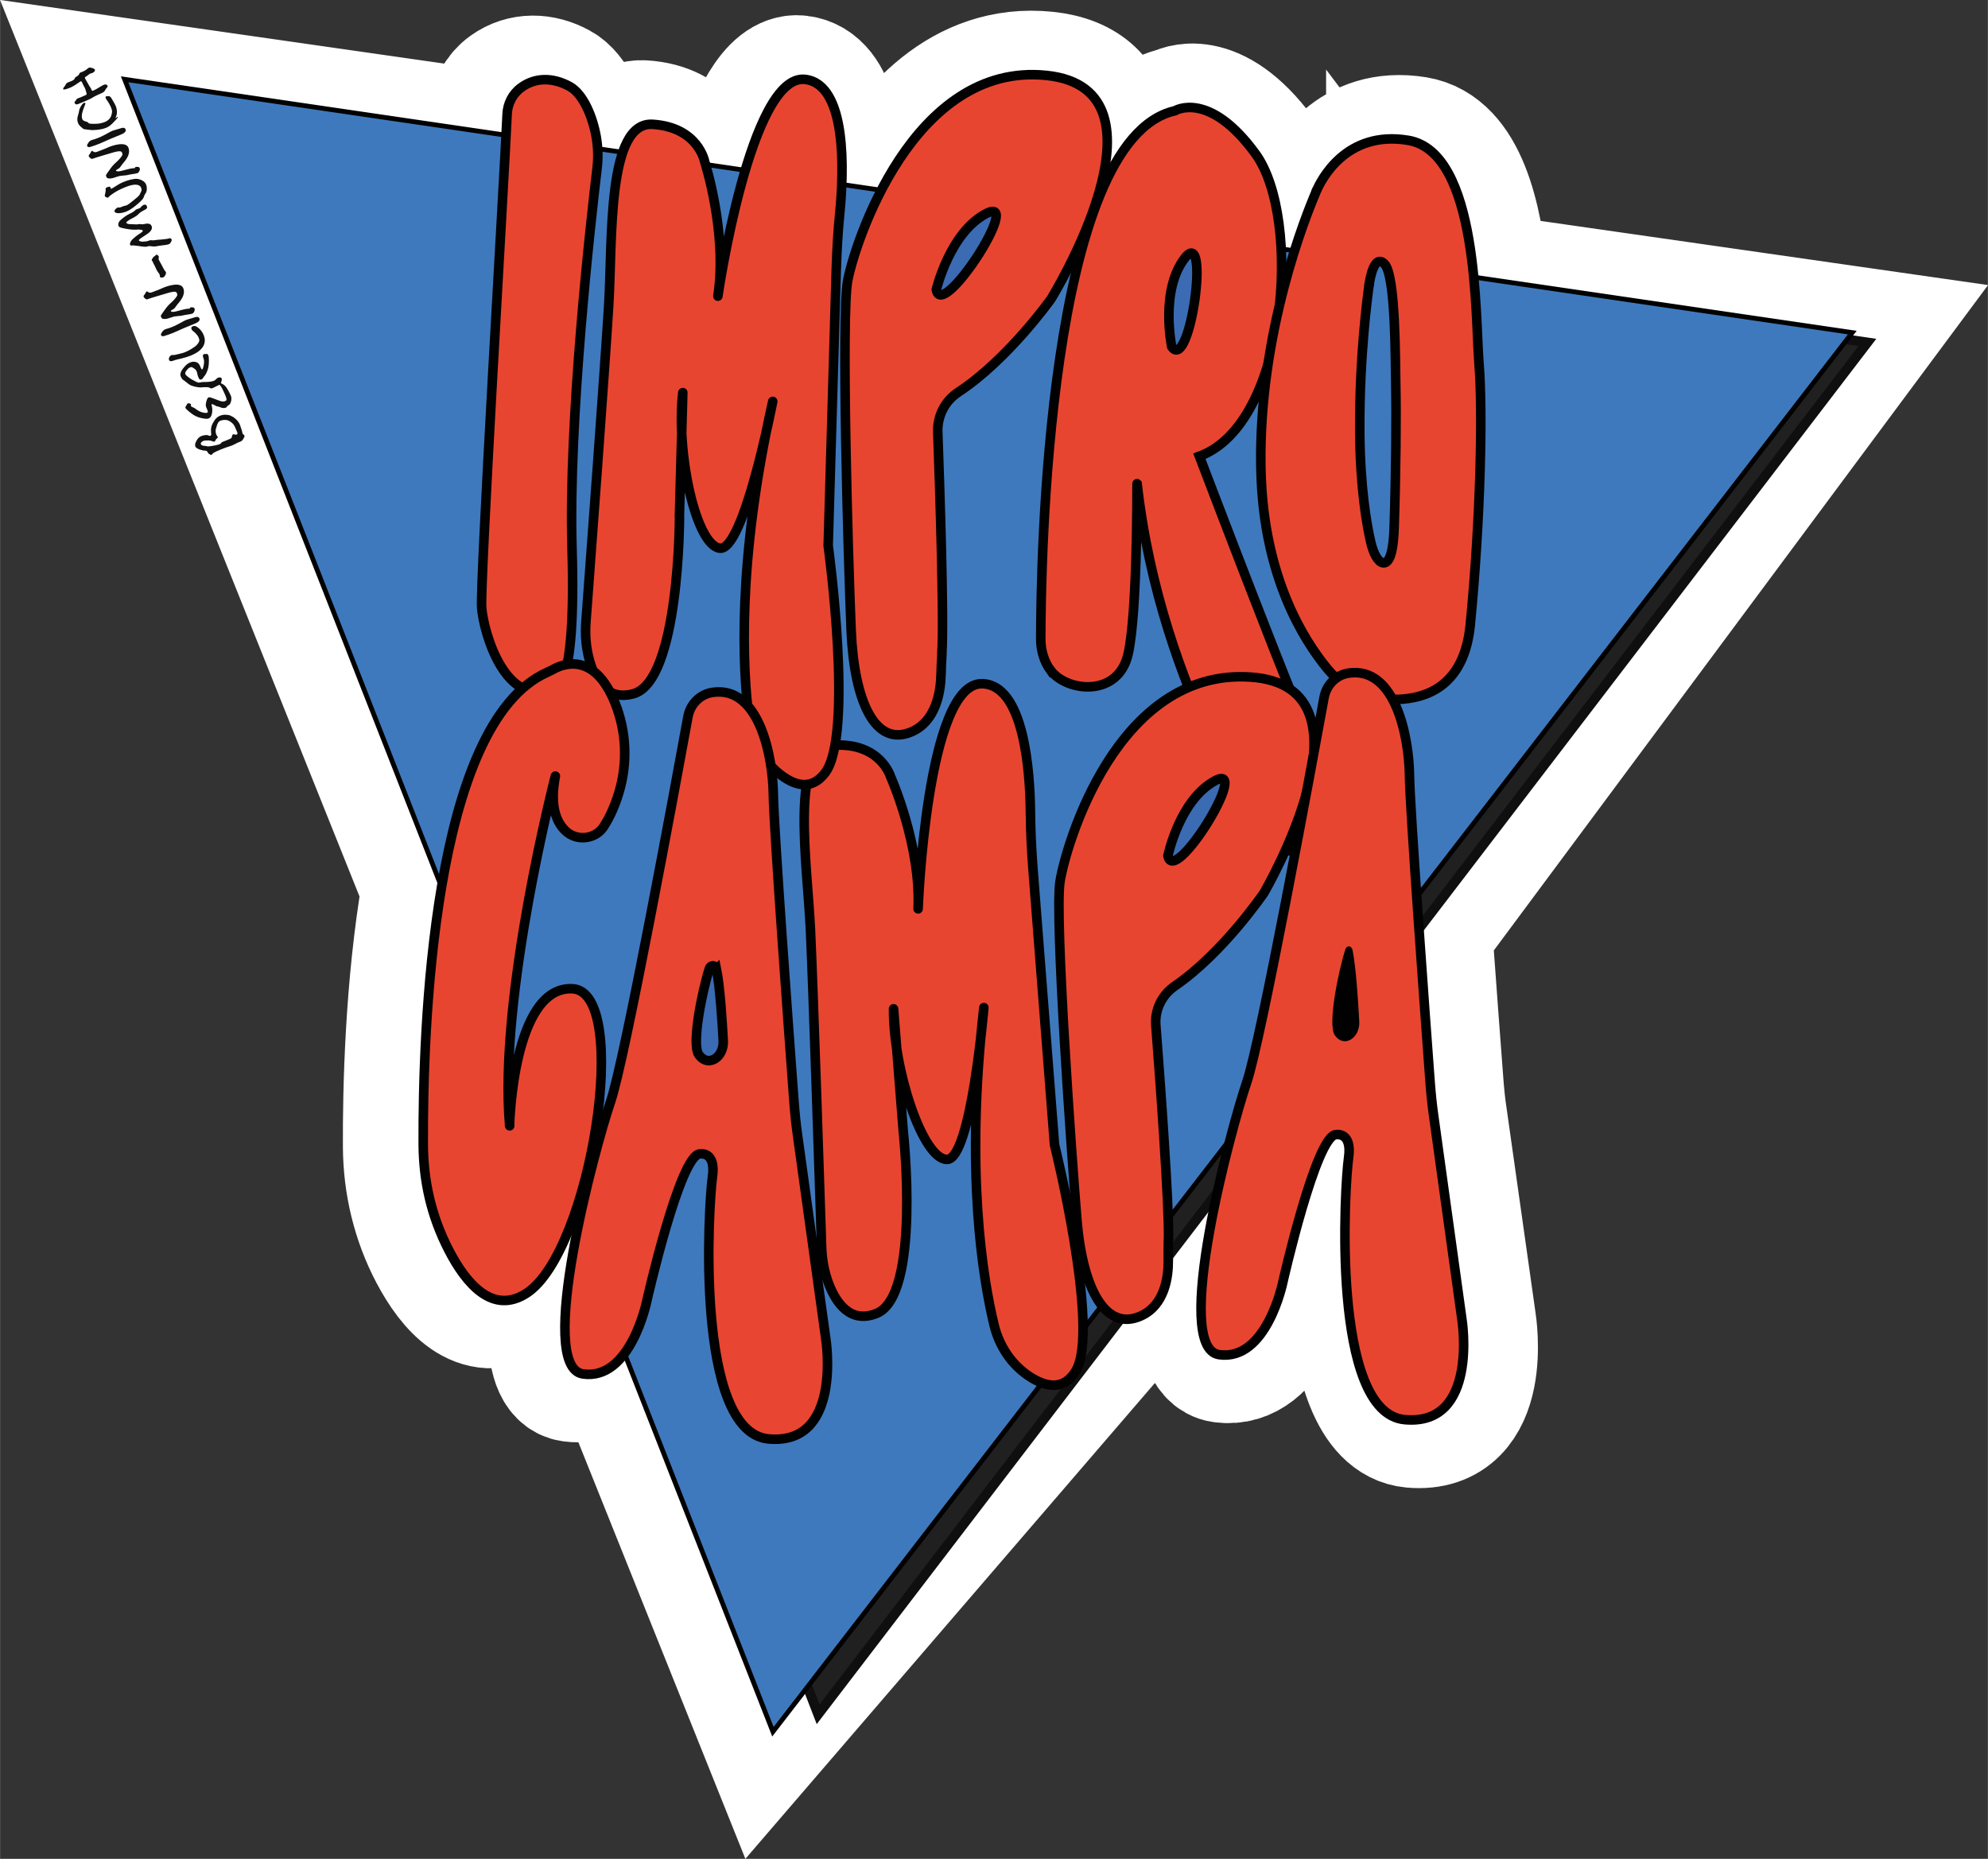 <?xml version="1.0" encoding="UTF-8"?><svg id="Capa_2" xmlns="http://www.w3.org/2000/svg" width="71.98mm" height="67.31mm" viewBox="0 0 204.02 190.8"><rect x="0" y="0" width="204.02" height="190.8" fill="#333333" stroke="none"/><defs><style>.cls-1{fill:#fff;stroke:#fff;stroke-width:13.41px;}.cls-1,.cls-2,.cls-3,.cls-4,.cls-5{stroke-miterlimit:10;}.cls-6,.cls-2,.cls-3,.cls-7,.cls-5{stroke:#010101;}.cls-6,.cls-3,.cls-7,.cls-5{stroke-width:.98px;}.cls-6,.cls-7{stroke-linecap:round;stroke-linejoin:round;}.cls-6,.cls-5{fill:#e84531;}.cls-8{fill:#3f79bd;}.cls-2{fill:none;stroke-width:.49px;}.cls-3{fill:#3b6bb2;}.cls-4{fill:#202020;stroke:#0f0f0f;stroke-width:1px;}.cls-7{fill:#e84532;}.cls-9{fill:#010101;}.cls-10{fill:#111;}</style></defs><g id="Capa_1-2"><path id="OUTLINE" class="cls-1" d="M147.99,114.82c-.17-1.2-.3-2.41-.39-3.62-.23-3.03-.71-9.39-1.16-15.64l45.5-61.26-39.75-5.7c-.62-6.28-2.2-13.29-6.89-14.05-6.52-1.06-9.15,4.11-9.64,5.25-.38.87-1.29,3.04-2.28,6.1l-1.4-.2c-.21-4.03-1.11-7.64-2.68-9.75-4.9-6.6-8.47-4.44-8.47-4.44-3.97.87-6.82,5.31-8.87,11.31l-.11-.02c2.47-6.28,3.77-14.08-4.51-14.92-8.49-.86-14.08,5.67-17.34,11.79l-4.16-.6c.17-4.47-.28-10.36-3.83-10.79-2.62-.31-4.75,4.26-6.3,9.34l-4.17-.6c-.05-.17-.08-.27-.08-.27,0,0-.65-3.56-5.46-3.86-1.53-.09-2.51,1.05-3.15,2.88l-2.65-.38c-.03-.41-.07-.82-.14-1.23-.35-1.95-1.32-4.36-2.77-5.15-1.73-.94-3.59-.97-5.09.1-.92.65-1.44,1.68-1.49,2.75-.03.55-.06,1.28-.11,2.16L10.54,8.28l33.27,82.98c-1.72,9.98-1.95,20.69-1.92,26.43.02,3.76.89,7.48,2.67,10.86,1.86,3.52,4.66,6.69,8.2,4.44,1.83-1.17,3.48-3.98,4.79-7.47l.49,1.21c-1.44,7.07-2.13,14.19.64,14.57,1.9.27,3.32-.75,4.35-2.11l15.58,38.87,36.53-42.45c.64.14,1.34.07,2.09-.26,2.53-1.11,2.91-4.01,2.9-5.71,0-.14,0-.27,0-.41l5.14-6.57c-1.72,7.69-2.86,16.25.19,16.67,5,.7,6.69-7.47,6.69-7.47,0,0,3.5-15.14,5.6-15.14,0,0,1.7-.3,1.3,2.39-.4,2.69-1.9,26.2,5.89,26.9,7.79.7,6.02-10.26,6.02-10.26l-2.96-20.92ZM142.8,27.21s.03.04.05.06l-.87-.12c.22-.21.49-.24.82.07ZM50.96,115.79c-.19-2.11-.2-4.45-.08-6.89l.64,1.6c-.5,2.85-.56,5.29-.56,5.29Z"/><g id="TRIANGLE"><polygon id="_x32_-BLACK" class="cls-4" points="83.96 175.96 51.78 92.94 19.6 9.92 105.63 22.54 191.65 35.15 137.8 105.56 83.96 175.96"/><g id="_x31_-BLUE"><polygon class="cls-8" points="79.32 177.75 46.05 92.94 12.78 8.14 101.44 21.14 190.1 34.14 134.71 105.94 79.32 177.75"/><polygon class="cls-2" points="79.32 177.75 46.05 92.94 12.78 8.14 101.44 21.14 190.1 34.14 134.71 105.94 79.32 177.75"/></g></g><g id="TEXT-IMPROCAMPA"><path id="_x32_.M" class="cls-6" d="M92.71,116.27s1.81,16.73-2.76,18.55c-2.67,1.06-4.12-1.05-4.88-2.99-.47-1.22-.71-2.51-.75-3.82-.17-5.18-.87-26.65-1.15-32.61-.32-6.79-2.2-18.68,2.51-18.91s5.72,3.24,5.72,3.24c0,0,3.12,6.97,2.82,13.56,0,0,.86-23.17,6.54-23.11,4.36.05,4.95,9.07,4.99,13.26.02,1.92.11,3.84.26,5.76l2.21,28.3s4.72,19,2.18,23.22c-1.27,2.11-3.17,1.6-4.76.56-1.83-1.2-3.1-3.11-3.62-5.27-1.15-4.74-2.99-15.73-1.05-32.59,0,0-1.31,15.6-3.79,15.59s-5.53-9.21-5.48-15.46l1.01,12.73Z"/><path id="I" class="cls-6" d="M53.49,8.98c-.9.65-1.41,1.68-1.45,2.74-.34,7.42-2.82,48.37-2.61,50.71.23,2.57,2.43,10.37,7.45,8.22,0,0,2.28.86,1.82-14.37-.39-13.14,1.93-33.61,2.57-38.99.13-1.09.1-2.19-.09-3.26-.34-1.95-1.29-4.36-2.71-5.15-1.7-.94-3.51-.97-4.98.1Z"/><path id="_x31_.M" class="cls-6" d="M69.73,53.08s.01,16.83-4.73,18.13c-2.76.76-3.99-1.5-4.53-3.51-.34-1.26-.44-2.57-.34-3.88.39-5.16,1.98-26.59,2.34-32.54.4-6.79-.19-18.82,4.51-18.52s5.34,3.85,5.34,3.85c0,0,2.35,7.27,1.35,13.79,0,0,3.33-22.94,8.97-22.25,4.33.53,3.95,9.57,3.54,13.73-.19,1.91-.3,3.83-.36,5.75l-.83,28.37s2.66,19.41-.31,23.32c-1.48,1.96-3.32,1.24-4.79.03-1.69-1.39-2.75-3.44-3.03-5.64-.63-4.83-1.29-15.97,2.44-32.51,0,0-2.97,15.37-5.43,15.07s-4.52-9.77-3.8-15.97l-.35,12.76Z"/><g id="_x31_.P"><path id="P" class="cls-6" d="M96.67,67.08c-.05.75-.08,1.5-.1,2.25-.05,1.76-.54,4.74-3.06,5.8-3.67,1.55-5.85-3.05-6.16-10.41-.31-7.36-1.03-32.22-.36-35.89s6.65-22.52,20.41-21.09.46,22.95.46,22.95c0,0-4.41,6.21-9.51,9.56-1.39.91-2.17,2.47-2.11,4.1.21,5.89.65,19.12.42,22.72Z"/><path class="cls-3" d="M96.09,29.72s1.41-5.93,5.18-7.83c3.77-1.9-4.66,11.17-5.18,7.83Z"/></g><g id="R"><path id="R-2" class="cls-5" d="M107.8,68.8c-.67-.93-.99-2.06-.99-3.2,0-7.41.61-51.27,13.77-54.23,0,0,3.49-2.16,8.28,4.43,4.79,6.59,3.29,27.72-5.77,31.03,0,0,10.99,28.88,11.79,29.77.79.89,3.31,7.41,1.5,9.6-1.81,2.19-5.92.69-5.92.69,0,0-11.32-15.55-13.76-37.24,0,0-.01-.01-.01,0,0,1.38.01,13.26-.9,17.42-1.01,4.62-6.39,3.92-7.98,1.72Z"/><path class="cls-3" d="M120.25,35.59s-1.23-5.83,1.37-9.14c2.6-3.3.51,11.86-1.37,9.14Z"/></g><g id="O"><path class="cls-6" d="M135.08,19.65c-.1.23.1-.23,0,0h0Z"/><path id="O-2" class="cls-6" d="M144.5,14.4c-6.37-1.06-8.95,4.11-9.42,5.25.1-.23-.1.23,0,0-1.03,2.39-5.91,14.45-5.68,28.24,0,.26.01.51.02.77.32,10.48,4.26,16.92,6.86,20.05,1.74,2.1,4.62,3.29,7.67,3.05,3.06-.24,6.38-1.87,6.94-7.62,1.08-11.05,1.29-21.97.9-26.8-.4-4.83,0-21.72-7.28-22.94ZM143.25,39.85c.06,2.62.02,8.45-.17,14.31-.1,3.05-.65,3.69-1.15,3.61-.5-.08-.98-.92-1.26-2.16-.43-1.86-1.07-5.58-1.12-11.22,0-.14,0-.28,0-.41-.03-7.41.79-13.54.96-14.75.08-.58.51-3.17,1.56-2.16,1.2,1.15,1.12,10.18,1.18,12.8Z"/><path class="cls-6" d="M140.51,29.21c-.02.12.02-.12,0,0h0Z"/></g><g id="_x32_.P"><path id="P-2" class="cls-6" d="M119.91,127.19c-.02.73-.02,1.45-.01,2.18.01,1.7-.35,4.6-2.83,5.71-3.6,1.61-5.96-2.76-6.55-9.87-.59-7.1-2.28-31.11-1.74-34.68.54-3.56,5.78-21.98,19.58-21.03s1.34,22.17,1.34,22.17c0,0-4.17,6.14-9.13,9.54-1.35.93-2.07,2.46-1.95,4.02.44,5.68,1.38,18.46,1.3,21.95Z"/><path class="cls-3" d="M119.86,87.85s1.18-5.77,4.87-7.73c3.69-1.96-4.23,10.95-4.87,7.73Z"/></g><g id="_x31_.A"><path id="A" class="cls-7" d="M73.11,71.07c-1.27.19-2.27,1.2-2.51,2.49-1.32,7.23-6.49,35.28-7.94,39.51-1.61,4.7-7.72,27.27-2.83,27.96,4.88.7,6.54-7.46,6.54-7.46,0,0,3.42-15.13,5.47-15.13,0,0,1.66-.3,1.27,2.39-.39,2.69-1.86,26.17,5.76,26.87,7.62.7,5.88-10.25,5.88-10.25l-2.9-20.9c-.17-1.2-.29-2.4-.38-3.61-.48-6.45-2.07-27.99-2.11-31.42-.05-3.71-1.38-11.18-6.25-10.45Z"/><path class="cls-3" d="M73.53,99.51c-.09-.47-.6-.52-.74-.07-.73,2.29-1.82,7.68-1.1,8.78.03.05.07.1.1.14.93,1.18,2.51.16,2.43-1.52-.11-2.07-.33-5.52-.69-7.33Z"/></g><g id="_x32_.A"><path id="A-2" class="cls-6" d="M138.4,69.09c-1.27.19-2.27,1.2-2.51,2.49-1.32,7.23-6.49,35.28-7.94,39.51-1.61,4.7-7.72,27.27-2.83,27.96s6.54-7.46,6.54-7.46c0,0,3.42-15.13,5.47-15.13,0,0,1.66-.3,1.27,2.39-.39,2.69-1.86,26.17,5.76,26.87s5.88-10.25,5.88-10.25l-2.9-20.9c-.17-1.2-.29-2.4-.38-3.61-.48-6.45-2.07-27.99-2.11-31.42-.05-3.71-1.38-11.18-6.25-10.45Z"/><path class="cls-9" d="M138.81,97.52c-.09-.47-.6-.52-.74-.07-.73,2.29-1.82,7.68-1.1,8.78.03.05.07.1.1.14.93,1.18,2.51.16,2.43-1.52-.11-2.07-.33-5.52-.69-7.33Z"/></g><path id="C" class="cls-6" d="M52.29,115.54s.32-14.35,6.45-14.05c6.13.29,1.9,26.94-4.69,31.24-3.46,2.26-6.2-.91-8.01-4.43s-2.59-7.1-2.61-10.85c-.05-11.52.89-43.16,12.72-48.44.22-.1.43-.2.63-.31.9-.51,4.19-1.91,6.34,3.47,1.17,2.93,1.3,6.15.4,9.16-.35,1.17-.85,2.4-1.57,3.52-.82,1.27-2.68,1.52-3.83.51-.99-.87-1.74-2.53-1.13-5.7,0,0-5.86,22.59-4.69,35.9Z"/></g><g id="CITIES"><path class="cls-10" d="M23.66,42.68c.34.11.8.51.96.93.15.42.23.69.24.77,0,.08.05.19.12.22.07.03.15.17.08.27-.07.1-.15.39-.43.47-.28.08-.66.36-1.07.47-.42.12-1.44.53-1.64.67-.2.13-.19.28-.34.19-.14-.09-.2-.1-.26-.22-.06-.13-.14-.21-.31-.2-.16.02-.87-.16-.96-.4-.09-.23.01-.43.13-.65.12-.22.28-.36.48-.44.2-.08.55-.15.7-.07.15.09.33.06.31-.13-.01-.18-.11-.62.15-1.1.25-.47.46-.67.79-.8s.72-.11,1.06,0ZM22.16,43.94c-.1.44.03.72.15.86.12.15-.12.22-.17.32-.05.09-.05.17-.15.21s-.28-.12-.58-.12c-.3,0-.42,0-.55.05-.14.06-.3.18-.26.31.07.25.55.18.62.23.05.05.45,0,.89-.09.46-.09.55-.17.6-.27.06-.09.42-.18.79-.35.38-.16.22-.15.32-.38.09-.24.14-.08.43-.1.27-.02,0-.4-.14-.77-.14-.36-.49-.6-.7-.68-.21-.09-.56-.07-.79.02s-.33.3-.44.75Z"/><path class="cls-10" d="M23.19,39.72c.17.23.41.68.51.94.1.27,0,.82-.25.94-.26.11-.06.19-.37.27-.31.07-.56-.13-.7-.14-.13,0-.25-.08-.4-.16-.15-.07-.33-.16-.27.04.07.19.09.48.05.77-.05.29-.15.49-.37.58-.22.09-.93-.05-1.36-.27-.42-.22-.96-.7-1-.81s.05-.21.1-.28c.04-.06.08-.18.13-.2.05-.02.3.02.33.09.03.08-.05.17.04.24.11.07.32.13.43.23.1.09.42.29.63.35.21.06.44.1.55.06.1-.04.13-.11-.03-.44s-.09-.48-.05-.69c.05-.2.14-.51.36-.46.22.04.94.35,1.11.39.17.04.3.07.47,0,.18-.07.17-.18.08-.43-.09-.24-.43-1.03-.59-1.17-.16-.15-.12-.32.03-.25.17.07.42.18.58.42Z"/><path class="cls-10" d="M21.37,36.45c.09.23.08.92,0,1.28-.08.37-.29.77-.39.86-.11.09-.12.27-.31.35-.2.08-.25-.05-.35-.29-.09-.24-.06-.33-.14-.52-.07-.18-.22-.29-.34-.35-.12-.07-.13-.15-.34-.07-.19.08-.25.17-.37.33s-.16.24-.11.37.44.43.71.57c.27.14.55.32.71.29s.3-.07.6-.06c.31,0,.71-.04.9-.12.18-.07.27-.26.43-.32.15-.06.32-.04.36.06s.03.2-.02.33c-.04.13-.04.28-.31.39-.28.11-.68.41-.83.29-.14-.13-.47-.11-.9-.08-.43.03-1.03-.14-1.23-.28-.2-.13-.49-.39-.64-.48-.15-.09-.21-.25-.27-.39-.12-.3.15-.69.39-.96.23-.28.44-.39.65-.47.22-.09.5-.05.66.03.16.08.26.27.32.42s.17.46.27.17c.1-.29.17-.76.05-1.04-.13-.28-.01-.46.15-.42.17.03.25-.1.34.12Z"/><path class="cls-10" d="M20.1,33.49c.12.07.57.32.81.94.24.62.14,1.47-1.34,2.07-.56.23-1.37.39-1.55.44-.18.05-.58.27-.68.01-.04-.11-.01-.21.03-.28.03-.07.1-.16.2-.21.1-.04.29,0,.41-.04.11-.04.69-.14,1.01-.27.31-.13,1-.49,1.25-.8.24-.3.25-.43.14-.69-.1-.26-.38-.54-.57-.67-.18-.14-.22-.3-.16-.41.07-.1.31-.16.43-.09Z"/><path class="cls-10" d="M20.1,32.54c.15-.04.3,0,.36.14.05.14.04.34-.5.55-.54.21-1.57.65-1.95.83-.37.17-1.06.41-1.2.44-.14.04-.26-.02-.29-.09-.05-.13.07-.25.13-.36.07-.11.21-.24.42-.29.21-.05.72-.22,1.25-.51.52-.28.68-.4,1.03-.49.35-.1.58-.17.74-.22Z"/><path class="cls-10" d="M15.54,30.02c.3-.12.84-.31,1.24-.5.41-.17,1.75-.62,2.02.06.27.69-.31,1.31-.58,1.64-.27.33-.27.42-.42.5-.16.09-.3.16-.27.23.03.08.32.08.55.01.22-.07,1.03-.27,1.17-.27.13-.01.21.04.24-.08.04-.11.24-.06.33-.05.09.02.12.06.15.15.04.1-.06.41-.24.48-.18.07-.73.12-.95.18-.23.08-.75.05-1.08.17-.33.12-.66.21-.76.2-.11,0-.32.02-.38-.14-.05-.12-.14-.12.06-.4.2-.27.48-.71.72-.93.23-.22.49-.44.67-.68.19-.25.22-.3.13-.52-.08-.21-.5-.11-.84-.02-.33.1-1.85.54-2.04.62-.18.07-.24.09-.37-.02-.12-.12-.25-.22-.09-.38.16-.18.16-.33.25-.36.08-.03.2.22.49.1Z"/><path class="cls-10" d="M16.28,26.34c.04.09-.04.22,0,.31.04.1.26.45.28.51.03.07.25.47.28.53.03.07.13.14.18.25.05.12-.09.45-.26.52-.16.07-.33.03-.35-.04-.02-.06,0-.23-.08-.32-.07-.09-.25-.34-.3-.47-.05-.13-.21-.46-.27-.55-.06-.08-.1-.31-.14-.29-.03.02-.07-.03-.05-.12.02-.08.16-.31.25-.35.1-.04.15-.15.22-.18.06-.02.23.11.26.19Z"/><path class="cls-10" d="M15.04,21.12c.04.1.15.24-.16.4-.3.16-.49.25-.66.44-.17.18-.39.31-.62.43-.24.11-.68.37-.64.48.04.11.33.16.55.14.22,0,.56.05.71,0,.14-.05.27.05.52,0,.25-.06.68-.15.81.19.13.33-.13.62-.56.89-.41.27-.78.49-.75.58.04.09.28.16.48.13s.32,0,.55-.1c.23-.1.33.01.64-.05.3-.06.54-.04.88-.09.33-.05.39-.03.54-.09.16-.06.25.04.28.12.03.08-.09.39-.27.47-.27.11-.78.11-1.25.21s-.66-.08-.94.02c-.28.1-.68-.02-.93-.04-.25-.02-.57-.08-.66-.06-.08.02-.18.03-.22-.07-.04-.1.04-.36.24-.55.21-.2.48-.42.71-.56.22-.14.39-.26.35-.35s-.42-.12-.65-.09c-.24.03-.74-.02-1.08-.09s-.69-.12-.75-.27-.03-.4.17-.59c.2-.19.65-.54.97-.68.32-.14.49-.27.6-.39.11-.11.38-.12.49-.23.1-.12.24-.25.37-.3.12-.05.25.01.29.1Z"/><path class="cls-10" d="M11.32,19.23c.04.1-.02.23.28.05.29-.17.57-.4,1.06-.6s1.09-.36,1.43-.32c.34.05.76.24.89.57.13.33.1.73-.07.95-.17.22-.1.37-.34.63-.23.26-1.01.96-1.6,1.2-.59.24-1.14.21-1.21.03-.05-.13.01-.19.08-.26.06-.08.22-.23.35-.18.13.04.43-.16.67-.19.25-.03.61-.38.84-.55.22-.18.6-.45.66-.66.07-.2.24-.31.12-.62-.12-.32-.56-.5-1.6-.08-1.05.42-1.5.82-1.63.92-.14.11-.14.24-.35.13-.22-.11-.16-.18-.11-.39.05-.2.06-.36.04-.46-.02-.1.1-.17.22-.2.12-.03.24-.08.27.02Z"/><path class="cls-10" d="M9.91,15.6c.3-.12.84-.31,1.24-.5.41-.17,1.75-.62,2.02.06.27.69-.31,1.31-.58,1.64-.27.33-.27.42-.42.5-.16.09-.3.16-.27.23s.32.08.55.01c.22-.06,1.03-.27,1.17-.27.13-.01.21.04.24-.08.04-.11.25-.05.33-.05.09.02.12.06.15.15.04.1-.06.41-.24.48-.18.07-.73.12-.95.18-.23.08-.75.05-1.08.17-.33.12-.66.21-.76.2-.11,0-.32.02-.38-.14-.05-.12-.14-.12.06-.4.2-.27.48-.71.72-.93.23-.22.49-.44.67-.68.19-.25.22-.3.13-.52-.08-.21-.5-.11-.84-.02-.33.1-1.85.54-2.04.62-.18.07-.24.09-.37-.02-.12-.12-.25-.22-.09-.38.16-.18.16-.33.25-.36.08-.03.2.22.49.1Z"/><path class="cls-10" d="M12.52,13.13c.15-.04.3,0,.36.14.05.14.04.34-.5.55-.54.21-1.57.65-1.95.83-.37.17-1.06.41-1.2.44-.14.04-.26-.02-.29-.09-.05-.13.07-.25.13-.36.07-.12.21-.24.42-.29.21-.05.72-.22,1.25-.51.52-.28.68-.4,1.03-.49.35-.1.58-.17.74-.22Z"/><path class="cls-10" d="M8.76,10.64c-.04.13-.24.58-.32.91-.08.33-.06.51,0,.68.07.17.24.21.45.27.2.05.11.19.43.2.32.02.87.05,1.44-.18.58-.24.67-.69.69-.81.03-.13.1-.28-.04-.63-.13-.34-.39-.73-.51-.89s-.1-.31.04-.31c.15,0,.32-.08.48.19.16.27.35.58.47.86.11.29.15.69.04.95-.12.26-.08.3.04.17.12-.14.21-.04-.08.24-.28.29-.53.63-1.01.83s-1.37.28-1.7.21c-.33-.06-.58-.02-.71-.16-.13-.13-.35-.24-.47-.55-.19-.48.06-.86.1-1.19.04-.37.35-.77.43-.83.07-.06.26-.08.22.04Z"/><path class="cls-10" d="M9.38,6.96c.21.07.3.09.35.2.05.12-.14.32-.36.36-.22.04-.35.22-.49.3-.14.08-.23.1-.13.29.1.18.34.57.4.7.07.12.18.25.22.37.04.11.05.19.24.1.18-.08.51-.27.69-.39.19-.12.4-.23.51-.22.11,0,.19.06.21.12.07.17-.14.25-.2.39-.07.14-.13.27-.4.38-.27.11-.74.33-.95.47-.21.15-1.3.59-1.48.66s-.29,0-.34-.12c-.05-.12.07-.17.12-.25.05-.08.07-.19.28-.25.21-.06.67-.29.75-.32.08-.03.12-.07.04-.3-.08-.24-.09-.38-.23-.58-.13-.19-.21-.61-.35-.52-.14.09-.7.5-1.02.63-.31.13-.72.27-.76.18-.04-.1.09-.22.19-.37.1-.14.09-.26.32-.34.24-.08.47-.17.6-.29.14-.12,0-.15.22-.28.43-.23.24-.37.45-.44.2-.07.46-.18.65-.34.19-.17.25-.2.46-.14Z"/></g></g></svg>